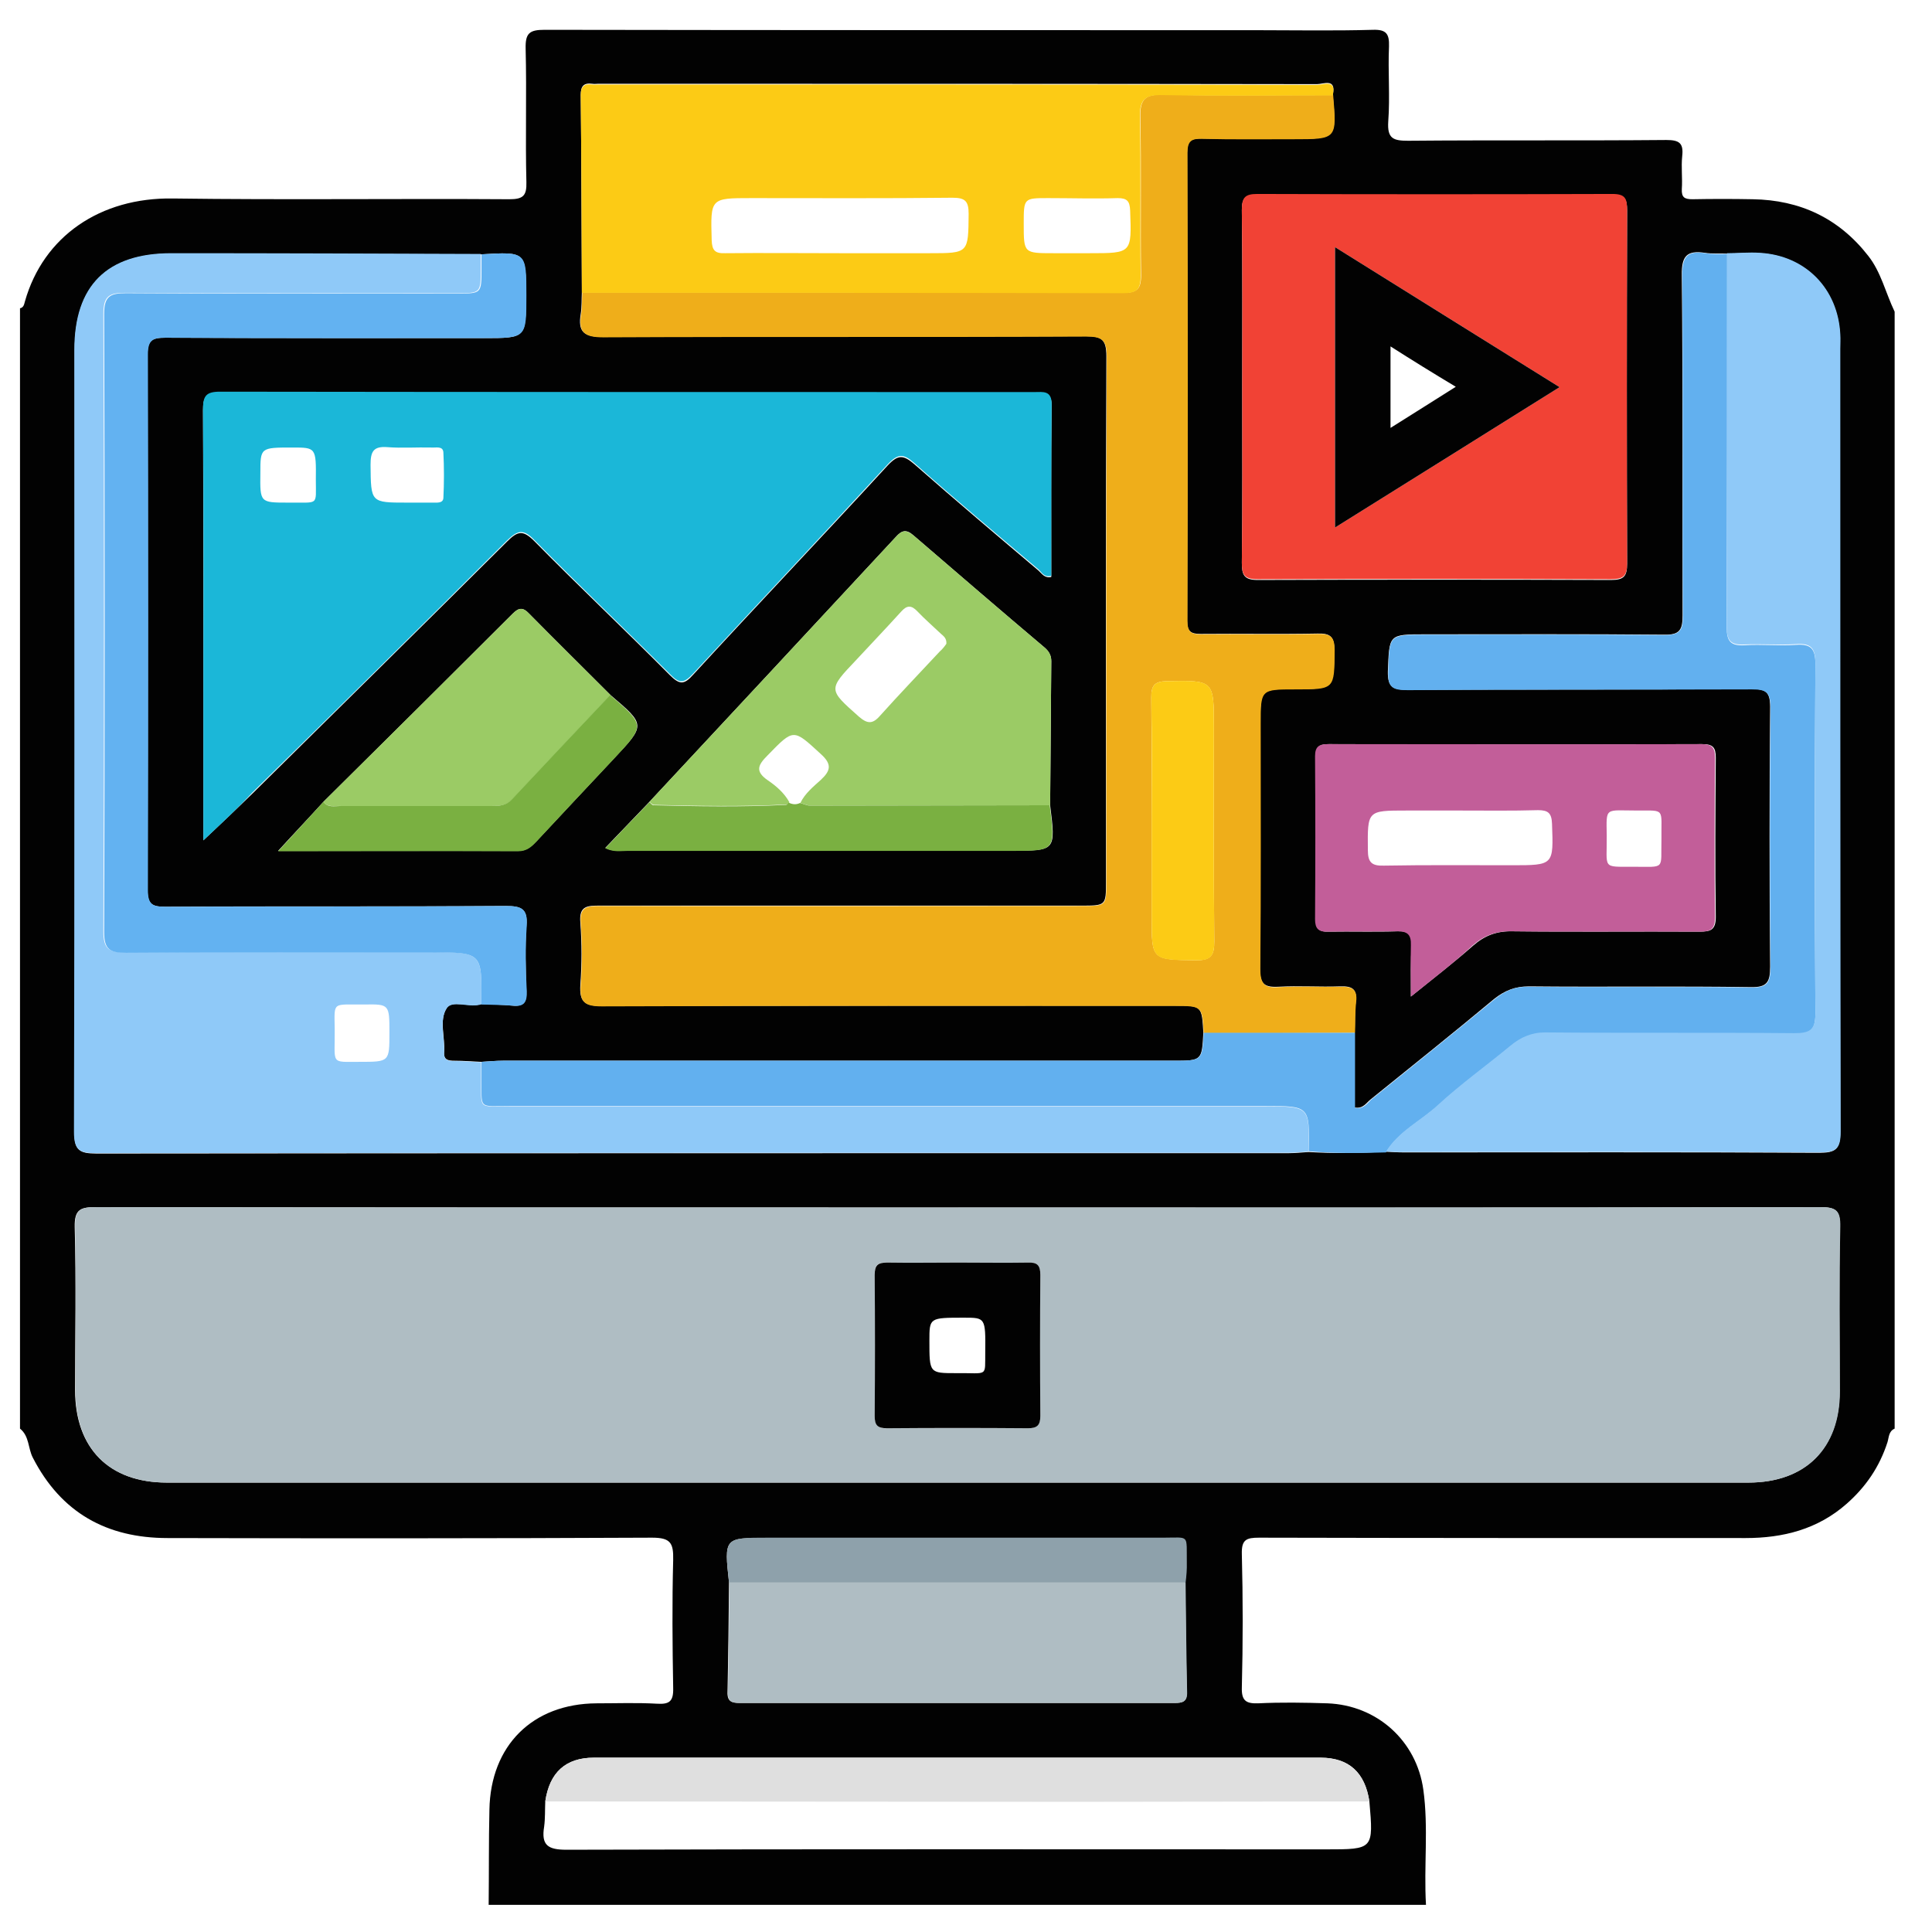 <?xml version="1.0" encoding="utf-8"?>
<!-- Generator: Adobe Illustrator 23.0.6, SVG Export Plug-In . SVG Version: 6.00 Build 0)  -->
<svg version="1.1" xmlns="http://www.w3.org/2000/svg" xmlns:xlink="http://www.w3.org/1999/xlink" x="0px" y="0px"
	 viewBox="0 0 512 512" style="enable-background:new 0 0 512 512;" xml:space="preserve">
<style type="text/css">
	.st0{display:none;}
	.st1{display:inline;}
	.st2{display:inline;fill:#65483D;}
	.st3{display:inline;fill:#175CA5;}
	.st4{display:inline;fill:#C48852;}
	.st5{display:inline;fill:#B47744;}
	.st6{display:inline;fill:#855F58;}
	.st7{display:inline;fill:#3F3A39;}
	.st8{display:inline;fill:#E0BD9A;}
	.st9{display:inline;fill:#479E4A;}
	.st10{display:inline;fill:#A88973;}
	.st11{display:inline;fill:#2970B1;}
	.st12{display:inline;fill:#668C51;}
	.st13{display:inline;fill:#EAF3EA;}
	.st14{display:inline;fill:#F0F8F1;}
	.st15{fill:#020202;}
	.st16{fill:#AFBDC3;}
	.st17{fill:#1BB7D8;}
	.st18{fill:#EFAE1A;}
	.st19{fill:#8FC9F8;}
	.st20{fill:#62B0EF;}
	.st21{fill:#F14235;}
	.st22{fill:#FCCB15;}
	.st23{fill:#63B2F1;}
	.st24{fill:#C25E99;}
	.st25{fill:#9BCB65;}
	.st26{fill:#DFDFDF;}
	.st27{fill:#8EA1AB;}
	.st28{fill:#7AB041;}
</style>
<g id="Layer_1" class="st0">
	<path class="st1" d="M50.3,505c-9.6-2.8-18.1-7.2-22.4-16.8c-2-4.5-3.6-9.5-3.6-14.4c-0.3-40.5-0.2-81.1-0.2-121.6
		c0-0.6,0.1-1.2,0.2-2.1c20.5,0,40.7,0,61.6,0c0,30.7,0,61.4,0,92.5c114,0,227.4,0,341.4,0c0-30.7,0-61.5,0-92.5
		c20.8,0,41.1,0,62.2,0c0,1.8,0,3.6,0,5.5c0,37.1,0,74.3,0,111.4c0,22.4-5.4,30.1-26.2,37.9C325.6,505,188,505,50.3,505z"/>
	<path class="st1" d="M303.3,163.7c0,2.7,0,4.6,0,6.6c0,63.8,0,127.6,0,191.4c0,13.6-5.6,19.2-19,19.2c-18.7,0-37.5,0-56.2,0
		c-11.9,0-17.8-6-17.9-17.9c0-64.3,0-128.6,0-192.8c0-1.9,0-3.8,0-6.4c-2,0-3.7,0-5.4,0c-18.6,0-37.1,0.1-55.7-0.1
		c-11.8-0.1-19.2-10.2-15.3-20.7c0.9-2.4,2.4-4.6,4.1-6.5c35.3-40.4,70.5-80.8,105.9-121.1c8.1-9.2,17.9-9.2,26.1,0.1
		c35.2,40.2,70.4,80.5,105.6,120.7c4.7,5.4,7,11.3,3.9,18.2c-3.2,7-9.2,9.4-16.6,9.3c-17.9-0.1-35.9,0-53.8,0
		C307.3,163.7,305.6,163.7,303.3,163.7z"/>
</g>
<g id="Layer_2" class="st0">
	<path class="st1" d="M15.7,507c-0.8-0.5-1.6-1-2.4-1.5c-6.3-3.4-9.6-9.9-8.1-16.3c1.6-6.8,7.2-11.4,14.5-11.6c1.4-0.1,2.9,0,4.8,0
		c0-67.8,0-135.1,0-202.7c153.8,0,307.1,0,460.8,0c0,67.6,0,135,0,202.7c1.8,0,3,0,4.3,0c7.7,0.2,13.3,4.6,15,11.7
		c1.5,6.5-1.9,13.1-8.5,16.5c-0.7,0.4-1.3,0.8-1.9,1.2C334.6,507,175.1,507,15.7,507z M426.5,383.9c0-21.2,0-42.5,0-63.7
		c0-10.2-6-16.1-16.2-16.1c-20.7,0-41.5,0-62.2,0c-10.4,0-16.4,5.9-16.4,16.5c-0.1,42-0.1,84,0,126c0,10.5,6,16.4,16.5,16.4
		c20.6,0,41.2,0,61.8,0c10.8,0,16.6-5.9,16.6-16.7C426.5,425.4,426.5,404.7,426.5,383.9z M83.3,383.5c0,21.1,0,42.1,0,63.2
		c0,10.1,6,16.1,16.2,16.1c20.7,0,41.5,0,62.2,0c10.4,0,16.4-6,16.4-16.5c0.1-42,0.1-84,0-126c0-10.5-6-16.4-16.5-16.4
		c-20.6,0-41.2,0-61.8,0c-10.8,0-16.6,5.9-16.6,16.7C83.3,341.7,83.3,362.6,83.3,383.5z M302.2,383.4c0-20.9,0-41.8,0-62.7
		c0-11-5.7-16.7-16.6-16.7c-20.4,0-40.8,0-61.3,0c-11.2,0-16.8,5.6-16.8,16.9c0,41.7,0,83.3,0,125c0,11.3,5.6,16.9,16.8,16.9
		c20.3,0,40.5,0,60.8,0c11.5,0,17-5.6,17-17.2C302.2,424.9,302.2,404.2,302.2,383.4z"/>
	<path class="st1" d="M4.9,201.3c166.9,0,333.2,0,499.8,0c0,10.7,0.5,21.3-0.2,31.8c-0.4,6.9-6.8,11.8-13.9,12.1
		c-1.5,0.1-2.9,0-4.4,0c-154.2,0-308.4,0-462.6,0c-13.5,0-18.7-5.1-18.7-18.6C4.9,218.3,4.9,210,4.9,201.3z"/>
	<path class="st1" d="M151.8,171.5c-49,0-97.6,0-146.5,0c-2.1-22.3,1.4-43.1,16.2-60.9c3.1-3.7,6.9-6.9,10.3-10.4
		c2.2-2.3,4-2.2,6.7-0.3c24.6,17.5,55.2,17.4,80-0.1c2.5-1.7,4-1.8,6.3,0.1c16.2,13.6,25.3,30.9,26.9,52
		C152.2,158.2,151.8,164.5,151.8,171.5z"/>
	<path class="st1" d="M328.4,171.5c-49.2,0-97.8,0-146.7,0c-2.7-28.5,4.4-53,27-71.9c2.2-1.8,3.7-1.6,5.9,0
		c25.3,17.7,55.1,17.7,80.4,0c2.6-1.8,4.1-1.5,6.3,0.4c17.2,14.7,26.4,33.3,27,55.9C328.5,160.9,328.4,166,328.4,171.5z"/>
	<path class="st1" d="M504.9,171.5c-49.3,0-97.9,0-146.6,0c-2.7-28.3,4.3-52.8,26.7-71.6c2.2-1.8,3.8-2.1,6.3-0.3
		c25,17.7,54.9,17.6,80.4-0.1c2.3-1.6,3.8-1.7,5.9,0.1c16.9,14.2,26.1,32.3,27.2,54.3C505.1,159.7,504.9,165.4,504.9,171.5z"/>
	<path class="st1" d="M117.6,44c0.1,21.7-17.4,39.4-39.1,39.5c-21.6,0.1-39.3-17.6-39.3-39.2C39.2,22.8,56.6,5.2,78,5
		C99.7,4.8,117.5,22.3,117.6,44z"/>
	<path class="st1" d="M254.9,5c21.7,0,39.2,17.7,39.2,39.4c-0.1,21.6-17.8,39.2-39.5,39c-21.4-0.1-38.9-17.7-38.9-39.1
		C215.7,22.6,233.3,5,254.9,5z"/>
	<path class="st1" d="M431.5,5c21.7,0,39.2,17.7,39.1,39.4c-0.1,21.6-17.9,39.1-39.5,39c-21.4-0.1-38.9-17.7-38.9-39.2
		C392.2,22.6,409.8,5,431.5,5z"/>
	<path class="st1" d="M361.3,433.1c0-33.2,0-66.1,0-99.3c11.8,0,23.5,0,35.5,0c0,33,0,66,0,99.3
		C385.1,433.1,373.5,433.1,361.3,433.1z"/>
	<path class="st1" d="M112.9,433.2c0-33.3,0-66.2,0-99.4c11.8,0,23.5,0,35.5,0c0,33.1,0,66.1,0,99.4
		C136.6,433.2,125,433.2,112.9,433.2z"/>
	<path class="st1" d="M272.6,333.7c0,33.2,0,66.1,0,99.4c-11.7,0-23.3,0-35.3,0c0-33.1,0-66.1,0-99.4
		C249,333.7,260.5,333.7,272.6,333.7z"/>
</g>
<g id="Layer_3" class="st0">
	<path class="st1" d="M510.6,289.9c-14.5,26.7-32.3,50.8-54.1,71.9c-38.7,37.6-84.3,62.6-136.7,75.3c-62.4,15.1-122.7,8-180.9-18.2
		c-52-23.4-93.3-59.4-124.7-107c-4.7-7.1-8.8-14.7-13.1-22.1c0-2.7,0-5.3,0-8c11.2-20.4,24.2-39.5,39.7-56.9
		c36.4-40.6,80.5-69,132.5-85.3c25.6-8,51.9-12.1,78.7-13c1.1,0,2.2,0,3.6,0c0,10.6,0,20.8,0,31.5c-44.6,1.6-80.5,20-105.7,57.1
		c-18,26.4-24.7,56-20.2,87.6c9.4,65.2,64.8,111.9,129.1,110.3c63.9-1.6,123.1-52.5,124.6-127c10.3,0,20.7,0,31.5,0
		c0.3,15.5-1.7,30.8-6.8,45.3c-5,14.3-11.6,28-17.4,41.5c2.9-2,6.9-4.5,10.6-7.2c28.9-20.9,53.2-46.4,72.5-76.4
		c1.7-2.6,1.9-4.5-0.1-7c-11.7-14.6-23.2-29.3-34.8-44c-1.3-1.7-2.9-3.1-4.2-4.6c7.6-7.4,14.9-14.6,22.6-22.1
		c20.7,20.5,38.4,44.1,53.1,70.2C510.6,284.6,510.6,287.2,510.6,289.9z M121.5,373.8c-33.6-59-33.6-117.1,1-175.8
		c-1.3,0.6-1.8,0.9-2.4,1.2c-33.7,22-61.2,50.1-82.9,83.8c-1.6,2.5-1,4,0.4,6.2c16.5,25.8,36.7,48.3,60.5,67.4
		C105.7,362.7,113.7,368.1,121.5,373.8z"/>
	<path class="st1" d="M334.4,285.8c0.1,43.9-35.7,79.7-79.6,79.8c-43.9,0-79.7-35.8-79.6-79.7c0.1-43.7,35.6-79.3,79.4-79.5
		C298.5,206.1,334.4,241.8,334.4,285.8z M299.2,270c-4.9-19.5-27.9-34.2-49.1-31.8c-24.1,2.7-42.2,22.4-43.1,45.7
		c-0.9,23.4,16.9,43.2,31.9,46c0-13.4,0-26.9,0-40.3c0-13.9,5.7-19.6,19.6-19.6C272,270,285.5,270,299.2,270z"/>
	<path class="st1" d="M382.2,79.1c0,15.8,0,31.3,0,47.4c16,0,31.7,0,47.6,0c0,10.8,0,21,0,31.8c-15.6,0-31.2,0-47.4,0
		c0,16.2,0,31.8,0,47.7c-10.8,0-21,0-31.7,0c0-15.6,0-31.2,0-47.4c-16.2,0-31.8,0-47.7,0c0-10.8,0-21,0-31.7c15.5,0,31.2,0,47.4,0
		c0-16.2,0-31.8,0-47.7C361,79.1,371.2,79.1,382.2,79.1z"/>
</g>
<g id="Layer_4" class="st0">
	<path class="st2" d="M355.2,12c4.6,7.7,0.7,16.3,2.5,24.3c0,4.1,0,8.2,0.1,12.3c0,5.4,0,10.9,0.1,16.3c0,1.4,0.1,2.8,0.1,4.2
		c0,17.2,0.1,34.5,0.1,51.7c0.1,4.6,0.2,9.2,0.3,13.8c-12.9,4.5-12.9,4.5-10.6,21.9c-2.7,15.1-6.2,30.3,9,41.5
		c0.3,0.2,0.1,1.3,0.1,1.9c-7.4,0.9-9.1,7.1-11.6,12.5c-1.3,0.3-2.6,0.7-3.9,1c-0.1-53.3-0.2-106.5-0.4-159.8c0-3.2,1.5-7.6-2.4-9.2
		c-3.1-1.3-5.5,2-7.9,3.7c-2.2,1.4-4.3,2.8-6.5,4.2c-1.3,0.3-2.8,0.3-3.9,1c-64.6,37.4-129.1,75-193.9,112.1
		c-7.9,4.5-10.9,9.7-10.8,18.6c0.4,48,0.3,96.1,0.3,144.1c0.1,28.7,0.2,57.4,0.3,86c-0.2,1.7-0.5,3.4-0.5,5.1
		c-0.3,10.2,0.4,10.6,9.2,6c0.9-0.5,1.8-1,2.7-1.5c68-39.2,136-78.5,203.9-117.7c3.5-2,7.4-3.7,8.8-8c0.2-5.3,0.4-10.6,0.6-16
		c1.5-0.6,2.9-1.1,4.4-1.7c0,12.1-0.1,24.3-0.1,36.4c-13.7,8.2-27.5,16.4-41.2,24.6c-16.9,8.6-33.2,18.4-49.3,28.5
		c-0.7,0.4-1.4,0.8-2.1,1.3c-40.3,23.1-80.5,46.1-120.8,69.2c-8,4.6-15.8,9.5-24,13.7c-3.2,1.7-6.4,5.7-10.9,2.5
		c6.2-8.4,2.7-17.7,2.6-26.7c-0.1-89.4-0.1-178.7-0.1-268.1c0.9-0.4,1.9-0.8,2.8-1.3c82.2-47.4,164.4-94.9,246.6-142.3
		C351.5,16.8,354.6,15.6,355.2,12z"/>
	<path class="st3" d="M345.3,317c0-12.1,0.1-24.3,0.1-36.4c9.4-5,11.5-13.9,12.8-23.3c2.6-8.8,5.5-17.5,5.2-26.8
		c-0.4-14.4-3.9-17.8-18.1-17.9c2.5-5.5,4.2-11.6,11.6-12.5c13.7,9.6,22.4,7,29.4-8.5c14,0.2,19.5,10.3,24.5,21
		c0.4,8.5,1.7,17,3.7,25.2c0.2,10,0.3,20.1,0.5,30.1c0,3.6,0,7.2,0.1,10.9c0,7.8,0.1,15.6,0.1,23.4c-0.1,7.2-0.2,14.5-0.3,21.7
		c-8.9,4-17.8,7.9-26.7,11.9c-15.7,1.7-28.7-5.6-41.5-13C346.9,320.6,346.9,318.6,345.3,317z"/>
	<path class="st4" d="M346.7,322.6c12.9,7.4,25.8,14.7,41.5,13c0.3,24.1-6.6,47.6-5.2,71.9c0.5,8.5,1.4,16.3,5.2,23.9
		c-2.3,8.1,1,16.2-0.2,24.4c-2.2,9.1-1.3,18.3-1.5,27.5c-0.9,3.3-1.7,6.7-2.6,10c-10.1,1-19.9,1.4-24.8-10.2
		c0.2-16.7-0.5-33.3-3.3-49.7c-0.2-1.2-0.3-2.4-0.5-3.6c0.2-3.1,0.4-6.1-1.7-8.7c0.2-4.1-0.4-8.1-2.4-11.7c-0.4-3-0.8-6-1.2-9
		C345.8,374.5,340.1,348.8,346.7,322.6z"/>
	<path class="st5" d="M388.1,431.4c-3.7-7.5-4.7-15.3-5.2-23.9c-1.4-24.3,5.5-47.8,5.2-71.9c8.9-4,17.8-7.9,26.7-11.9
		c1.3,3.6,2.5,7.2,3.8,10.8c-1.4,13.8-2.8,27.6-4.3,41.4c-2.2,20.9,5.9,40.8,5.6,61.6c-0.2,13.2,0.6,26.4,1,39.6
		c-9.5,0.6-18.8,0.9-22.7-10.6C394.1,455.1,393.4,442.6,388.1,431.4z"/>
	<path class="st6" d="M99.5,161.9c0,89.4,0,178.7,0.1,268.1c0,9,3.6,18.3-2.6,26.7c-11.6-3.2-7.6-13.2-9.2-20.8
		c-0.1-1.7-0.1-3.5-0.2-5.2c1.1-8.5,0.9-17,0.1-25.5c0-2,0-4,0-6c1-6.9,0.8-13.8-0.1-20.6c0-2,0-4,0-6c1-8.6,0.8-17.2-0.2-25.8
		c0-0.7,0-1.4,0-2.1c1-18,0.7-36.1-0.1-54.1c0-2,0-4.1,0-6.1c0-7.5,0-15-0.1-22.6c0-2,0-4.1,0-6.1c-0.1-27.3-0.1-54.6-0.2-82
		c0-1.4,0-2.7,0-4.1c1.4-4.7-1.3-10,2.1-14.4C92.5,157.4,96,159.6,99.5,161.9z"/>
	<path class="st7" d="M347.7,156.6c-2.3-17.5-2.3-17.5,10.6-21.9c7.2,2,14.4,3.9,21.6,5.9c5.3,2.4,8.6,6.9,11.7,11.6
		c0.8,12.6,0.4,24.9-5.9,36.3c-1.7,1.2-3.3,2.4-5,3.5c-3.6,2.2-7.7,3.6-11.4,0.9c-3.5-2.6-2.4-6.7-1.8-10.3c0.4-2.3,0.9-4.7,1.2-7
		c0.5-4,0.1-7.8-4.9-8.3c-4.1-0.4-5.8,2.5-6.5,6.3c-0.4,2.3,1.3,5.5-2.9,6.9c-2.1-3.1-0.7-6.7-1.7-9.7
		C351.3,165.9,354.1,159.5,347.7,156.6z"/>
	<path class="st8" d="M347.7,156.6c6.4,3,3.6,9.4,5.1,14.1c1,3-0.5,6.5,1.7,9.7c4.1-1.5,2.5-4.7,2.9-6.9c0.6-3.8,2.3-6.6,6.5-6.3
		c5,0.4,5.5,4.2,4.9,8.3c-0.3,2.3-0.8,4.7-1.2,7c-0.6,3.7-1.7,7.8,1.8,10.3c3.7,2.7,7.8,1.3,11.4-0.9c1.7-1,3.3-2.3,5-3.5
		c0.2,1,0.3,2.1,0.5,3.1c-7,15.6-15.8,18.1-29.4,8.5c0-0.7,0.2-1.7-0.1-1.9C341.5,186.9,345.1,171.6,347.7,156.6z"/>
	<path class="st7" d="M338.4,492.8c-1-3.2-2.1-6.4-3.1-9.6c7.9-5,15.8-0.9,23.7-0.1c4.9,11.6,14.7,11.3,24.8,10.2
		c1.8,4.5,4,9.3-1.3,12.6c-5,3.1-10.5,4-16.3,0.9C357.1,501.9,347.7,497.4,338.4,492.8z"/>
	<path class="st7" d="M398.2,466.6c3.9,11.4,13.2,11.2,22.7,10.6c1.8,4.6,3.4,9.5-1.6,12.9c-5.1,3.5-11,4.6-16.4,1.1
		c-5.2-3.4-10.7-5.9-16.5-7.9c0.2-9.2-0.7-18.4,1.5-27.5C388.1,462.5,389.3,468.2,398.2,466.6z"/>
	<path class="st9" d="M116.2,414.4c-0.1-28.7-0.3-57.4-0.3-86c-0.1-48,0.1-96.1-0.3-144.1c-0.1-9,2.9-14.1,10.8-18.6
		c64.8-37.1,129.3-74.7,193.9-112.1c1.1-0.7,2.6-0.7,3.9-1c5.9,3.1,4.5,8.7,4.5,13.6c0.1,61.4,0,122.8,0.3,184.1
		c0,8-1.2,14.6-8.2,19.1c-10.5,6.2-20.1,4.2-29.1-3.1c-0.1-16.3-0.3-32.7-0.2-49c0-6.4-0.3-10.4-8-5.3c-7.3,4.9-15.3,8.9-22.9,13.4
		c-2.8,1.7-6.5,3-5.3,7.6c0,5.5,0,10.9,0,16.4c0,4.8,0,9.6,0.1,14.4c0,6.1,0,12.3,0,18.4c-1.5,7.8,1,9,7.5,4.8
		c6.9-4.4,14.1-8.2,21.1-12.3c0.8,9,7.9,8,13.6,7.9c10.7-0.2,21.5-1,32.2,0c-0.1,3.9-0.2,7.7-0.2,11.6c-2,1.3-3.9,2.7-6,3.9
		c-56.4,32.7-112.6,65.6-169.3,97.7C142,402.8,131.4,413.4,116.2,414.4z M280.2,184.5c8-4.5,16-9.1,24-13.6
		c4.1-2.6,10.4-3.1,10.4-9.6c0.1-17.6,0-35.3-0.1-52.9c0-2.6-0.8-5.5-4-3.3c-10.5,7.1-23.5,10.3-32.1,20.4
		c-0.1,18.8-0.3,37.6-0.3,56.5C278,183.2,278.1,184.8,280.2,184.5z M213.9,161.2c-3.3,1-3.6,3.6-3.6,6.4c0.2,10.1,0.3,20.2,0.4,30.3
		c0,1.5,0,3,0,4.5c-0.1,6-0.3,11.9-0.3,17.9c0,1.8,0.1,4.4,3.3,2.4c10-4.3,18.8-10.6,28.2-15.9c4-2.2,5.1-4.6,5-8.7
		c-0.3-11.6-0.4-23.1-0.6-34.7c0.1-5.1,0.1-10.2,0.4-15.3c0.3-5.6-2.2-5.5-6-3.1C231.9,150.4,222.9,155.8,213.9,161.2z M177.4,243.9
		c4.6-19.4,1.3-39,1.6-58.6c0.1-5.2-3.9-2.3-5.8-1.2c-6.4,3.7-12.7,7.8-19,11.7c-3.9,1-7.3,2.9-10,6c-2.5,19.5-0.7,39-0.6,58.5
		c0,1.2,1,2.5,2.8,1.4C157.2,256.7,167.3,250.4,177.4,243.9z M187.2,330.4c12.2-7,22.2-12.7,32.2-18.5c2.5-1.4,4.3-3.1,4.2-6.4
		c-0.2-17.4-0.2-34.7-0.3-52.1c0-4.5-1.8-5.4-5.6-3.2c-8.8,5.1-17.6,10.2-26.5,15.2c-2.7,1.5-3.9,3.6-3.9,6.6
		C187.2,290.8,187.2,309.4,187.2,330.4z"/>
	<path class="st10" d="M116.2,414.4c15.2-0.9,25.8-11.6,38-18.5c56.7-32,112.9-65,169.3-97.7c2.1-1.2,4-2.6,6-3.9
		c3.6,1.3,7.2,2.6,10.9,3.9c-1.4,4.4-5.3,6-8.8,8.1c-68,39.3-136,78.5-203.9,117.7c-0.9,0.5-1.8,1-2.7,1.5c-8.8,4.6-9.5,4.2-9.2-6
		C115.7,417.7,116,416.1,116.2,414.4z"/>
	<path class="st6" d="M330.7,48.3c2.5-1.7,4.8-5,7.9-3.7c3.8,1.7,2.4,6,2.4,9.2c0.2,53.3,0.3,106.5,0.4,159.8
		c-2.1,13.2-7.3,26.2-3.1,39.9c-1.3,3.6-2.4,7.3-5.2,10.1c-0.1-66.4-0.2-132.9-0.4-199.3C332.8,58.9,333.7,53.3,330.7,48.3z"/>
	<path class="st8" d="M333.2,263.6c2.8-2.8,3.9-6.5,5.2-10.1c6.6,1.3,13.2,2.5,19.9,3.8c-1.3,9.4-3.4,18.4-12.8,23.3
		c-1.5,0.6-2.9,1.1-4.4,1.7c-3.8,0.1-7.5,0.3-11.3,0.4c-10.7-1-21.5-0.3-32.2,0c-5.7,0.1-12.8,1.2-13.6-7.9c3.5-2,7.9-3.1,7.7-8.4
		c9,7.3,18.6,9.3,29.1,3.1C326.8,271.6,330.2,268.2,333.2,263.6z"/>
	<path class="st11" d="M358.2,257.3c-6.6-1.3-13.3-2.5-19.9-3.8c-4.2-13.7,0.9-26.7,3.1-39.9c1.3-0.3,2.6-0.7,3.9-1
		c14.2,0.1,17.7,3.5,18.1,17.9C363.7,239.8,360.8,248.5,358.2,257.3z"/>
	<path class="st12" d="M333.2,263.6c-3,4.5-6.4,8-12.5,5.8c7-4.6,8.3-11.1,8.2-19.1c-0.3-61.4-0.2-122.8-0.3-184.1
		c0-4.9,1.4-10.5-4.5-13.6c2.2-1.4,4.3-2.8,6.5-4.2c3,5,2.1,10.6,2.1,16C333,130.7,333.1,197.2,333.2,263.6z"/>
	<path class="st6" d="M329.7,282.7c3.8-0.1,7.5-0.3,11.3-0.4c-0.2,5.3-0.4,10.6-0.6,16c-3.6-1.3-7.2-2.6-10.9-3.9
		C329.6,290.4,329.7,286.6,329.7,282.7z"/>
	<path class="st13" d="M187.2,330.4c0-21,0-39.6,0-58.3c0-3,1.3-5.1,3.9-6.6c8.9-5,17.7-10.1,26.5-15.2c3.8-2.2,5.6-1.3,5.6,3.2
		c0.1,17.4,0.1,34.7,0.3,52.1c0,3.2-1.8,4.9-4.2,6.4C209.4,317.7,199.4,323.4,187.2,330.4z M199.6,294.4c-2.6,4.6-9.9,1.3-9.7,8.1
		c0.1,4.4,2.7,8.3,7,8.8c5.3,0.6,9-3.9,9.7-8.4C206.8,300.7,202.5,297.8,199.6,294.4z M214.7,259c-7.5,1.8-14.3,4.6-18.6,11.3
		C203.6,268.6,210.1,265.3,214.7,259z"/>
	<path class="st13" d="M291.6,266.3c0.1,5.3-4.2,6.5-7.7,8.4c-7.1,4.1-14.3,7.9-21.1,12.3c-6.6,4.2-9,3-7.5-4.8
		c9.9-5.6,16.3-14.7,25.7-23.3c-10.5,0.1-18.5,0.6-25.7,4.9c0-4.8,0-9.6-0.1-14.4c2.6,0.3,5.3,0.6,7.8,1.1c1.2,0.3,2.7,1.6,3.3,0
		c0.5-1.3,0.2-4.4-0.2-4.5c-7-1.6-6.2-9.6-10.9-12.9c-1.2-4.6,2.5-5.9,5.3-7.6c7.6-4.5,15.5-8.5,22.9-13.4c7.7-5.1,8.1-1.1,8,5.3
		C291.3,233.6,291.5,250,291.6,266.3z M273.5,253.6c0.4-0.2,0.8-0.5,1.1-0.7c-0.4,0.2-0.9,0.4-1.3,0.6L273.5,253.6z M263.9,231.7
		c6.7-3.2,14.6-4.4,18.3-12.2C275.1,222.2,267.8,224.4,263.9,231.7z"/>
	<path class="st13" d="M278.3,125.5c8.6-10.1,21.6-13.4,32.1-20.4c3.2-2.2,4,0.7,4,3.3c0.1,17.6,0.2,35.3,0.1,52.9
		c0,6.5-6.4,7-10.4,9.6c0.2-3.7-0.4-7.5,4.7-8.9c4.4-1.2,3.4-5.3,3.4-8.6c0-1.6-0.3-3.9-2.5-3.6c-3,0.4-3.6,4-5.6,5.5
		c-8.5,6.3-13.8,16.6-24.4,20.4C277.9,159.1,280.8,142.2,278.3,125.5z M284.8,127.2c9.7-2.7,16.3-5.9,20.6-12.8
		C298.3,116.8,291.2,119.2,284.8,127.2z M311.9,121.3c-3.1,2.6-5.5,4.6-8,6.8c2.9,1.6,5.4,3,8,4.5
		C311.9,128.8,311.9,125.5,311.9,121.3z"/>
	<path class="st14" d="M144.1,201.9c2.7-3,6.1-5,10-6c0.8,0.7,1.7,1.4,2.5,2c-1.7,2.3-6.2,2.9-4.8,8c4.7-2.3,8.9-4.3,13-6.3
		c0.5,1.6,0.6,4.2,1.6,4.6c10.9,4.1,11,13.1,10.8,22.4c-0.1,5.7,0.1,11.5,0.2,17.2c-10,6.5-20.2,12.8-31.1,17.7
		c-3.7-11-1.2-22.4-1.7-33.5C144.2,219.4,147.9,210.6,144.1,201.9z M172.9,224.6c-2.5,0.7-6.1,0.1-6.1,4.9c3.9,0.7,4.9-2.4,6.4-4.6
		l0.1-0.5L172.9,224.6z M159.1,217.9c1.4,0.5,2.3,1.1,3,0.9c0.6-0.1,1-1.2,1.4-1.8c-0.8-0.4-1.6-1-2.4-1
		C160.6,216.1,160,217,159.1,217.9z"/>
	<path class="st14" d="M246.5,163.4c0.2,11.6,0.3,23.1,0.6,34.7c0.1,4.1-1.1,6.5-5,8.7c-9.4,5.3-18.2,11.6-28.2,15.9
		c-3.3-6.4-0.3-13.7-3-20.2c0-1.5,0-3,0-4.5c0.6-3.9,1.3-7.8,2-12.6c4.6,10.5,9,5,13.4,0.6l0-0.1c2.8-0.2,5-1.2,6.1-4.1l0,0
		c4.4-1.8,2.4-5.2,2.1-8.1c0,0-0.1-0.1-0.1-0.1c-4.2,0-4.7-2.5-3.9-5.9c2.7-0.1,5.3-0.1,8-0.2c0.7,0.6,0.2,2.7,2.1,1.5
		c-0.7-0.5-1.4-1.1-2.1-1.6C240.5,164.6,243.2,163.5,246.5,163.4z"/>
	<path class="st13" d="M177.4,243.9c-0.1-5.7-0.4-11.5-0.2-17.2c0.2-9.4,0.2-18.4-10.8-22.4c-1-0.4-1.1-3-1.6-4.6
		c1.5-2.6,6.6-2.5,5.2-8.2c-4.7,2.2-9,4.3-13.4,6.4c-0.8-0.7-1.7-1.4-2.5-2c6.3-3.9,12.6-8,19-11.7c1.9-1.1,5.9-4,5.8,1.2
		C178.7,204.9,181.9,224.5,177.4,243.9z"/>
	<path class="st13" d="M230.6,167.7c-0.8,3.3-0.3,5.8,3.9,5.9l0.1,0.1c0.3,3,2.3,6.4-2.1,8.1c-0.6-0.6-0.2-2.7-2.1-1.5
		c0.7,0.5,1.4,1.1,2.1,1.6c-1.1,2.8-3.3,3.9-6.1,4.1c-2.6-4.7-5-2.7-8-0.1c3,2.7,5.5,0,7.9,0.2c-4.4,4.5-8.8,9.9-13.4-0.6
		c-0.8,4.8-1.4,8.7-2,12.6c-0.1-10.1-0.3-20.2-0.4-30.3c0-2.8,0.2-5.5,3.6-6.4c0,0,0.6,0.8,0.6,0.8c-0.2,3.8-0.4,7.7-0.6,11.6
		c0,0,0.1,0.1,0.1,0.1c6.6,0.9,10.7-4.6,16.2-6.4L230.6,167.7z"/>
	<path class="st14" d="M279.8,175.7c10.6-3.8,15.8-14,24.4-20.4c2-1.5,2.6-5.1,5.6-5.5c2.2-0.3,2.5,1.9,2.5,3.6
		c-0.1,3.3,1,7.4-3.4,8.6c-5.1,1.4-4.5,5.2-4.7,8.9c-8,4.5-16,9.1-23.9,13.6C280.1,181.6,279.9,178.7,279.8,175.7z"/>
	<path class="st13" d="M238.6,167.5c-2.7,0.1-5.3,0.1-8,0.2c0,0-0.4-0.4-0.4-0.4c-0.1-1.8-0.2-3.7-0.3-5.5c2.2-3.3,9.3-2.7,8-10.3
		c-7.2,4.3-13.5,8.1-19.8,11.9c-1.2-0.5-2.4-0.9-3.6-1.4c0,0-0.6-0.8-0.6-0.8c9-5.4,18-10.8,26.9-16.3c3.8-2.3,6.3-2.5,6,3.1
		c-0.3,5.1-0.3,10.2-0.4,15.3C243.2,163.5,240.5,164.6,238.6,167.5L238.6,167.5z"/>
	<path class="st14" d="M255.3,263.8c7.2-4.3,15.2-4.8,25.7-4.9c-9.3,8.6-15.8,17.7-25.7,23.3C255.3,276,255.3,269.9,255.3,263.8z"/>
	<path class="st13" d="M144.1,201.9c3.8,8.7,0.1,17.5,0.4,26.3c0.5,11.2-1.9,22.5,1.7,33.5c-1.7,1.2-2.8-0.1-2.8-1.4
		C143.5,240.8,141.6,221.3,144.1,201.9z"/>
	<path class="st8" d="M279.8,175.7c0.1,2.9,0.3,5.9,0.4,8.8c-2.1,0.3-2.2-1.3-2.2-2.6c0.1-18.8,0.2-37.6,0.3-56.4
		C280.8,142.2,277.9,159.1,279.8,175.7z"/>
	<path class="st14" d="M255.2,233c4.7,3.3,3.9,11.3,10.9,12.9c0.4,0.1,0.8,3.2,0.2,4.5c-0.7,1.6-2.1,0.3-3.3,0
		c-2.6-0.5-5.2-0.8-7.8-1.1C255.2,243.9,255.2,238.5,255.2,233z"/>
	<path class="st13" d="M210.8,202.5c2.6,6.5-0.3,13.8,3,20.2c-3.1,2.1-3.2-0.6-3.3-2.4C210.5,214.4,210.7,208.4,210.8,202.5z"/>
	<path class="st14" d="M199.6,294.4c2.9,3.4,7.3,6.3,6.9,8.5c-0.7,4.5-4.3,8.9-9.7,8.4c-4.3-0.4-6.9-4.4-7-8.8
		C189.7,295.7,196.9,299,199.6,294.4z"/>
	<path class="st10" d="M214.7,259c-4.6,6.3-11.1,9.6-18.6,11.3C200.4,263.6,207.2,260.8,214.7,259z"/>
	<path class="st10" d="M263.9,231.7c4-7.3,11.3-9.5,18.3-12.2C278.4,227.3,270.5,228.5,263.9,231.7z"/>
	<path class="st14" d="M273.3,253.5c0.4-0.2,0.9-0.4,1.3-0.6c-0.4,0.2-0.8,0.5-1.1,0.7L273.3,253.5z"/>
	<path class="st14" d="M273.5,253.6c0,0-0.2-0.2-0.2-0.2C273.3,253.5,273.5,253.6,273.5,253.6z"/>
	<path class="st10" d="M284.8,127.2c6.4-8,13.5-10.4,20.6-12.8C301.1,121.3,294.5,124.5,284.8,127.2z"/>
	<path class="st14" d="M311.9,121.3c0,4.2,0,7.4,0,11.3c-2.6-1.5-5.1-2.9-8-4.5C306.5,126,308.8,124,311.9,121.3z"/>
	<path class="st10" d="M156.6,197.9c4.4-2.1,8.7-4.2,13.4-6.4c1.4,5.7-3.7,5.6-5.2,8.2c-4.1,2-8.3,4-13,6.3
		C150.4,200.8,154.9,200.2,156.6,197.9z"/>
	<path class="st13" d="M173.2,224.9c-1.5,2.2-2.5,5.3-6.4,4.6c0-4.8,3.5-4.2,6.1-4.9L173.2,224.9z"/>
	<path class="st13" d="M159.1,217.9c0.9-0.9,1.5-1.8,2.1-1.9c0.7-0.1,1.6,0.6,2.4,1c-0.5,0.6-0.9,1.7-1.4,1.8
		C161.3,218.9,160.4,218.3,159.1,217.9z"/>
	<polygon class="st13" points="172.9,224.6 173.3,224.5 173.2,224.9 	"/>
	<path class="st13" d="M238.6,167.4c0.7,0.5,1.4,1.1,2.1,1.6C238.7,170.2,239.2,168,238.6,167.4
		C238.6,167.5,238.6,167.4,238.6,167.4z"/>
	<path class="st13" d="M234.4,173.6C234.4,173.6,234.5,173.6,234.4,173.6C234.5,173.6,234.4,173.6,234.4,173.6z"/>
	<path class="st14" d="M229.9,161.8c0.1,1.8,0.2,3.7,0.3,5.5c-5.5,1.8-9.6,7.2-16.2,6.4l-0.1-0.1c0.2-3.9,0.4-7.7,0.6-11.6
		c1.2,0.5,2.4,0.9,3.6,1.4C223.1,171,225.8,161,229.9,161.8z"/>
	<path class="st14" d="M226.3,185.9c-2.5-0.1-4.9,2.5-7.9-0.2C221.3,183.2,223.7,181.2,226.3,185.9
		C226.3,185.9,226.3,185.9,226.3,185.9z"/>
	<path class="st14" d="M232.4,181.8c-0.7-0.5-1.4-1.1-2.1-1.6C232.3,179,231.8,181.2,232.4,181.8
		C232.4,181.8,232.4,181.8,232.4,181.8z"/>
	<path class="st14" d="M214,173.7c0,0-0.1-0.1-0.1-0.1C213.9,173.6,214,173.7,214,173.7z"/>
	<path class="st10" d="M229.9,161.8c-4.1-0.8-6.8,9.2-11.9,1.6c6.3-3.8,12.6-7.6,19.8-11.9C239.2,159.1,232.1,158.5,229.9,161.8z"/>
</g>
<g id="Layer_5">
	<path class="st15" d="M502.1,82.6c0,98.7,0,197.3,0,296c-1.6,0.7-1.5,2.3-1.9,3.6c-2.1,6.5-5.7,11.8-10.8,16.3
		c-7.7,6.8-16.9,9.1-26.8,9.1c-43,0-85.9,0-128.9-0.1c-3.4,0-4.7,0.5-4.6,4.3c0.3,11.8,0.3,23.6,0,35.4c-0.1,3.5,1.1,4.3,4.3,4.2
		c6.1-0.3,12.3-0.2,18.4,0c13.1,0.5,23.6,9.9,25.4,22.9c1.4,10.1,0.1,20.3,0.7,30.5c-82.8,0-165.6,0-248.4,0
		c0.1-8.4,0-16.8,0.2-25.2c0.3-17,11.4-28.1,28.4-28.2c5.3,0,10.7-0.2,16,0.1c3.3,0.2,4.4-0.6,4.3-4.2c-0.2-11.3-0.3-22.6,0-33.9
		c0.1-4.5-0.7-5.9-5.6-5.9c-42.8,0.2-85.6,0.2-128.4,0.1c-16.1,0-28.2-6.7-35.7-21.3c-1.3-2.5-0.9-5.7-3.4-7.7c0-99,0-198,0-296.9
		c1-0.2,1.1-1.1,1.3-1.8c4.9-17.3,20-27.6,39.2-27.3c29.7,0.4,59.5,0,89.2,0.2c3.6,0,4.6-0.9,4.5-4.5c-0.3-11.8,0.1-23.6-0.2-35.4
		c-0.1-4.1,1-5,5-5c62.9,0.1,125.7,0.1,188.6,0.1c10.3,0,20.7,0.2,31-0.1c3.5-0.1,4.3,1.1,4.2,4.4c-0.3,6.6,0.3,13.3-0.2,19.9
		c-0.3,4.6,1.4,5.1,5.3,5.1c22.8-0.2,45.6,0,68.4-0.2c3.4,0,4.6,0.8,4.2,4.3c-0.3,2.9,0.1,5.8-0.1,8.7c-0.1,2.2,0.7,2.7,2.8,2.7
		c5.3-0.1,10.7-0.1,16,0c12.5,0.2,22.8,5,30.6,15C498.5,72.1,499.7,77.6,502.1,82.6z M161.8,184.2c-7.2-7.2-14.4-14.3-21.6-21.6
		c-1.6-1.7-2.7-1.6-4.3,0c-16.7,16.7-33.4,33.3-50.2,49.9c-3.9,4.3-7.9,8.5-12,13c21.3,0,42.5,0,63.6,0c2.3,0,3.5-1.2,4.9-2.6
		c6.8-7.3,13.7-14.6,20.5-21.9C171.1,192.1,171.1,192.1,161.8,184.2z M362.9,477.4c-1.2-7.7-5.4-11.6-12.9-11.6
		c-64.2,0-128.4,0-192.6,0c-7.5,0-11.8,3.9-12.9,11.6c-0.1,2.3,0,4.5-0.3,6.7c-0.8,4.9,1,6.1,5.9,6.1c67.1-0.2,134.2-0.1,201.3-0.1
		C364,490.1,364,490.1,362.9,477.4z M193.2,419.4c-0.1,9.7-0.2,19.4-0.4,29c-0.1,2.5,1.1,2.9,3.2,2.9c38.4,0,76.9,0,115.3,0
		c2.1,0,3.3-0.3,3.2-2.9c-0.2-9.7-0.3-19.3-0.4-29c0.1-1.8,0.3-3.5,0.3-5.3c-0.1-7.5,0.9-6.5-6.3-6.5c-34.9,0-69.8,0-104.7,0
		C191.9,407.5,191.9,407.5,193.2,419.4z M278.3,213.4c0.1-12.7,0.2-25.5,0.3-38.2c0-1.6-0.7-2.7-1.9-3.7
		c-11.6-9.8-23.1-19.7-34.6-29.6c-1.9-1.7-3.1-1.4-4.7,0.4c-21.7,23.4-43.5,46.8-65.3,70.2c-3.8,4-7.7,8-11.7,12.2
		c2.3,1.1,4.1,0.7,5.8,0.7c33.9,0,67.9,0,101.8,0C279.8,225.5,279.8,225.5,278.3,213.4z M367.3,305.2c1.6,0.1,3.2,0.2,4.8,0.2
		c36.7,0,73.3-0.1,110,0.1c4.3,0,5.6-0.9,5.6-5.5c-0.2-69.1-0.1-138.3-0.1-207.4c0-1.3,0-2.6,0-3.9c-0.6-12.1-9.2-20.9-21.3-21.6
		c-2.9-0.2-5.8,0.1-8.7,0.1c-1.9-0.1-3.9,0.1-5.8-0.2c-4.7-0.7-6.2,0.8-6.1,5.9c0.3,30.1,0.1,60.1,0.2,90.2c0,3.9-0.8,5.2-5,5.1
		c-21-0.2-42-0.1-63.1-0.1c-9.9,0-9.6,0-10,9.8c-0.1,4.3,1.4,4.9,5.2,4.9c30.4-0.1,60.8,0,91.2-0.2c3.7,0,4.9,0.7,4.9,4.7
		c-0.2,23-0.2,45.9,0,68.9c0,4.1-0.8,5.5-5.2,5.4c-19.6-0.3-39.1,0-58.7-0.2c-3.7,0-6.4,1.1-9.2,3.3c-10.8,9-21.8,17.8-32.7,26.6
		c-1.2,0.9-2,2.6-4.3,2.2c0-6.6,0-13.3,0-19.9c0.1-2.7,0-5.5,0.3-8.2c0.4-3.4-1.1-4.1-4.1-4c-5.5,0.2-11-0.2-16.5,0.1
		c-3.9,0.2-4.8-1-4.8-4.8c0.2-21.7,0.1-43.3,0.1-65c0-9.1,0-9.1,9.2-9.1c10.4,0,10.3,0,10.4-10.4c0-3.4-1-4.4-4.4-4.3
		c-10.3,0.2-20.7,0-31,0.1c-2.7,0-3.6-0.7-3.6-3.5c0.1-41.4,0.1-82.7,0-124.1c0-3.2,1.1-3.7,3.9-3.7c8.1,0.2,16.2,0.1,24.2,0.1
		c11.5,0,11.5,0,10.5-11.7c1-4.5-2.5-2.8-4.2-2.8c-63.5-0.1-127-0.1-190.5-0.1c-0.5,0-1,0.1-1.5,0c-2.3-0.3-3.1,0.6-3.1,2.9
		c0.2,17.4,0.2,34.9,0.3,52.3c-0.1,1.9,0,3.9-0.3,5.8c-0.8,4.8,0.9,6.1,5.9,6.1c42.7-0.2,85.3-0.1,128-0.2c4.2,0,5.4,0.9,5.4,5.3
		c-0.2,46.4-0.1,92.8-0.1,139.2c0,6.4,0,6.4-6.6,6.4c-42.5,0-85,0-127.5,0c-3.3,0-5.6,0-5.2,4.5c0.4,5.5,0.4,11,0,16.5
		c-0.3,4.6,1.3,5.6,5.6,5.6c50.6-0.1,101.2-0.1,151.8-0.1c7.3,0,7.3,0,7.7,7.2c-0.4,7.4-0.4,7.4-8,7.4c-59.2,0-118.4,0-177.6,0
		c-1.9,0-3.9,0.2-5.8,0.3c-2.4-0.1-4.8-0.3-7.1-0.3c-1.6,0-2.9-0.2-2.7-2.3c0.3-3.9-1.4-8.5,0.7-11.7c1.4-2.1,5.7-0.2,8.6-0.9
		c0.2,0,0.3-0.1,0.5-0.1c2.7,0.1,5.5,0.1,8.2,0.4c3.1,0.3,3.9-0.9,3.8-3.8c-0.2-5.8-0.4-11.7,0-17.4c0.4-4.5-1.4-5.2-5.5-5.2
		c-30.1,0.2-60.1,0-90.2,0.2c-3.4,0-4.7-0.6-4.7-4.4c0.1-47.3,0.1-94.7,0-142c0-3.8,1.2-4.4,4.7-4.4c28.1,0.1,56.2,0.1,84.4,0.1
		c11.2,0,11.2,0,11.2-11.3c0-11.6,0-11.6-11.9-10.9c-27.3-0.1-54.7-0.1-82-0.2c-17.1,0-25.7,8.5-25.7,25.6
		c0,69.1,0.1,138.1-0.1,207.2c0,4.9,1.4,5.7,5.9,5.7c105.3-0.1,210.6-0.1,315.9-0.1c1.8,0,3.5-0.2,5.3-0.3
		C353.6,305.7,360.4,305.6,367.3,305.2z M253.9,320c-11.5,0-23,0-34.4,0c-64.7,0-129.3,0-194-0.1c-4.1,0-5.8,0.5-5.7,5.3
		c0.4,14.4,0.1,28.8,0.1,43.2c0,15.4,9,24.5,24.3,24.5c139.7,0,279.4,0,419.1,0c15.2,0,24.2-9.1,24.2-24.1c0-14.6-0.2-29.1,0.1-43.7
		c0.1-4.4-1.1-5.2-5.3-5.2C406.2,320.1,330.1,320,253.9,320z M53.9,222.7c5-4.7,9-8.5,12.9-12.3c22.6-22.3,45.1-44.5,67.6-66.9
		c2.8-2.8,4.2-3.1,7.2-0.1c11.8,12,24,23.5,35.9,35.5c2.6,2.6,3.8,2.6,6.2-0.1c17.1-18.6,34.5-36.9,51.5-55.4c2.8-3,4.2-2.9,7.2-0.3
		c10.8,9.5,21.8,18.8,32.8,28.1c0.9,0.8,1.6,2.1,3.4,1.7c0-15.2-0.1-30.3,0.1-45.5c0-3.7-2.3-3.2-4.5-3.2c-72,0-143.9,0-215.9-0.1
		c-3.8,0-4.5,1.2-4.5,4.7c0.1,25.2,0.1,50.5,0.1,75.7C53.9,196.7,53.9,209.1,53.9,222.7z M329.2,102.6c0,15.5,0.1,31.1-0.1,46.6
		c0,3.2,0.6,4.5,4.2,4.5c31.2-0.1,62.4-0.1,93.6,0c3.4,0,4.3-0.9,4.3-4.3c-0.1-31.2-0.1-62.4,0-93.6c0-3-0.6-4.2-3.9-4.2
		c-31.4,0.1-62.7,0.1-94.1,0c-3.1,0-4.1,0.8-4.1,4.1C329.3,71.2,329.2,86.9,329.2,102.6z M373.9,264.1c6.2-5,11.5-9.1,16.5-13.5
		c3.1-2.7,6.3-3.9,10.5-3.8c16.5,0.2,33,0,49.5,0.1c2.9,0,4.3-0.4,4.3-3.9c-0.2-14.1-0.1-28.1,0-42.2c0-2.8-0.8-3.6-3.6-3.6
		c-33,0.1-65.9,0.1-98.9,0c-2.3,0-3.5,0.5-3.5,3.2c0.1,14.4,0.1,28.8,0,43.2c0,2.5,0.9,3.4,3.4,3.3c6.1-0.1,12.3,0.1,18.4-0.1
		c2.7-0.1,3.7,0.9,3.6,3.7C373.8,254.6,373.9,258.8,373.9,264.1z"/>
	<path class="st16" d="M253.9,320c76.2,0,152.3,0,228.5-0.1c4.2,0,5.4,0.9,5.3,5.2c-0.3,14.5-0.1,29.1-0.1,43.7
		c0,15-9.1,24.1-24.2,24.1c-139.7,0-279.4,0-419.1,0c-15.4,0-24.3-9-24.3-24.5c0-14.4,0.2-28.8-0.1-43.2c-0.1-4.8,1.6-5.3,5.7-5.3
		c64.7,0.1,129.3,0.1,194,0.1C231,320,242.4,320,253.9,320z M254,334.6c-6.3,0-12.6,0.1-18.9,0c-2.5-0.1-3.4,0.7-3.3,3.3
		c0.1,12.4,0.1,24.9,0,37.3c0,2.5,0.8,3.4,3.3,3.3c12.4-0.1,24.9-0.1,37.3,0c2.5,0,3.3-0.8,3.3-3.3c-0.1-12.4-0.1-24.9,0-37.3
		c0-2.6-0.8-3.4-3.3-3.3C266.2,334.7,260.1,334.6,254,334.6z"/>
	<path class="st17" d="M53.9,222.7c0-13.6,0-26,0-38.5c0-25.2,0.1-50.5-0.1-75.7c0-3.5,0.7-4.7,4.5-4.7c72,0.1,143.9,0.1,215.9,0.1
		c2.2,0,4.5-0.5,4.5,3.2c-0.1,15.2-0.1,30.3-0.1,45.5c-1.9,0.5-2.5-0.9-3.4-1.7c-11-9.3-22-18.5-32.8-28.1c-2.9-2.6-4.4-2.7-7.2,0.3
		c-17.1,18.6-34.4,36.9-51.5,55.4c-2.5,2.7-3.7,2.7-6.2,0.1c-11.9-11.9-24.1-23.5-35.9-35.5c-2.9-3-4.4-2.6-7.2,0.1
		c-22.4,22.4-45,44.7-67.6,66.9C62.9,214.3,58.9,218,53.9,222.7z M107.9,133.2c2.3,0,4.5,0,6.8,0c1.1,0,2.7,0.2,2.8-1.2
		c0.2-4,0.2-8.1,0-12.1c-0.1-1.8-2-1.2-3.2-1.3c-3.9-0.1-7.8,0.2-11.6-0.1c-3.8-0.3-4.5,1.2-4.5,4.7
		C98.3,133.2,98.2,133.2,107.9,133.2z M76.4,133.2c8.2-0.1,7.3,1,7.3-6c0.1-8.6,0-8.6-6.2-8.6c-8.5,0-8.5,0-8.5,6.8
		C68.9,133.2,68.9,133.2,76.4,133.2z"/>
	<path class="st18" d="M319,273.8c-0.4-7.2-0.4-7.2-7.7-7.2c-50.6,0-101.2-0.1-151.8,0.1c-4.4,0-6-1-5.6-5.6c0.4-5.5,0.4-11,0-16.5
		c-0.4-4.5,2-4.5,5.2-4.5c42.5,0.1,85,0,127.5,0c6.6,0,6.6,0,6.6-6.4c0-46.4-0.1-92.8,0.1-139.2c0-4.4-1.2-5.3-5.4-5.3
		c-42.7,0.2-85.3,0-128,0.2c-5,0-6.7-1.3-5.9-6.1c0.3-1.9,0.2-3.9,0.3-5.8c47.8,0,95.6,0,143.4,0.1c3.6,0,4.7-1,4.7-4.6
		c-0.2-14,0.1-28.1-0.2-42.1c-0.1-4.8,1.5-5.9,6-5.8c15,0.3,30,0.1,45.1,0.1c1,11.7,1,11.7-10.5,11.7c-8.1,0-16.2,0.1-24.2-0.1
		c-2.8-0.1-3.9,0.5-3.9,3.7c0.1,41.4,0.1,82.7,0,124.1c0,2.8,0.9,3.5,3.6,3.5c10.3-0.1,20.7,0.1,31-0.1c3.4-0.1,4.4,0.9,4.4,4.3
		c-0.1,10.4,0.1,10.4-10.4,10.4c-9.2,0-9.2,0-9.2,9.1c0,21.7,0.1,43.3-0.1,65c0,3.8,1,5.1,4.8,4.8c5.5-0.3,11,0,16.5-0.1
		c3-0.1,4.5,0.7,4.1,4c-0.3,2.7-0.2,5.5-0.3,8.2C345.7,273.8,332.4,273.8,319,273.8z M305.2,217.2c0,8.6,0,17.1,0,25.7
		c0,11.6,0,11.4,11.8,11.6c4,0,4.8-1.4,4.8-5c-0.2-18.9-0.1-37.8-0.1-56.7c0-12.6,0-12.5-12.5-12.3c-3.3,0.1-4.1,1.2-4.1,4.3
		C305.2,195.6,305.2,206.4,305.2,217.2z"/>
	<path class="st19" d="M127.5,266.2c-0.2,0-0.3,0.1-0.5,0.1c-2.9,0.7-7.2-1.3-8.6,0.9c-2.1,3.2-0.5,7.7-0.7,11.7
		c-0.1,2.1,1.1,2.3,2.7,2.3c2.4,0,4.8,0.2,7.1,0.3c0,1.3,0,2.6,0,3.9c0.1,8.9-1.1,7.8,7.6,7.8c66.7,0,133.3,0,200,0
		c12,0,12,0,11.6,12c-1.8,0.1-3.5,0.3-5.3,0.3c-105.3,0-210.6,0-315.9,0.1c-4.5,0-5.9-0.8-5.9-5.7c0.2-69.1,0.1-138.1,0.1-207.2
		c0-17,8.6-25.6,25.7-25.6c27.3,0,54.7,0.1,82,0.2c0,1.3,0,2.6,0,3.9c0,6.5,0,6.5-6.5,6.5c-29.2,0-58.5,0.1-87.7-0.1
		c-4.2,0-5.8,0.8-5.8,5.5c0.2,54.6,0.2,109.2,0,163.8c0,4.7,1.6,5.5,5.8,5.5c27-0.2,54-0.1,80.9-0.1
		C127.8,252.4,127.8,252.4,127.5,266.2z M103.2,273.7c0-7.5,0-7.6-6.6-7.5c-8.6,0.1-8-1-7.9,6.5c0.1,9.5-1.3,8.7,6.6,8.7
		C103.2,281.4,103.2,281.4,103.2,273.7z"/>
	<path class="st20" d="M346.8,305.1c0.3-12,0.3-12-11.6-12c-66.7,0-133.3,0-200,0c-8.7,0-7.5,1.1-7.6-7.8c0-1.3,0-2.6,0-3.9
		c1.9-0.1,3.9-0.3,5.8-0.3c59.2,0,118.4,0,177.6,0c7.6,0,7.6,0,8-7.4c13.4,0,26.7,0,40.1,0c0,6.6,0,13.2,0,19.9
		c2.3,0.4,3.2-1.2,4.3-2.2c10.9-8.8,21.9-17.7,32.7-26.6c2.8-2.3,5.5-3.4,9.2-3.3c19.6,0.2,39.1-0.1,58.7,0.2
		c4.4,0.1,5.2-1.3,5.2-5.4c-0.2-23-0.2-45.9,0-68.9c0-4-1.2-4.7-4.9-4.7c-30.4,0.1-60.8,0-91.2,0.2c-3.8,0-5.4-0.5-5.2-4.9
		c0.3-9.8,0.1-9.8,10-9.8c21,0,42-0.1,63.1,0.1c4.2,0,5-1.2,5-5.1c-0.2-30.1,0.1-60.1-0.2-90.2c0-5.1,1.4-6.6,6.1-5.9
		c1.9,0.3,3.9,0.2,5.8,0.2c0,33,0,66-0.1,99c0,3.6,1,4.9,4.7,4.7c4.5-0.3,9.1,0.2,13.6-0.1c4-0.3,5.2,1,5.2,5.1
		c-0.2,30.9-0.2,61.8,0,92.7c0,4.5-1.5,5.3-5.6,5.3c-22-0.2-44,0-66-0.2c-3.7,0-6.5,1.2-9.2,3.5c-6.3,5.2-13,10-19.1,15.6
		c-4.6,4.2-10.5,6.9-13.9,12.5C360.4,305.6,353.6,305.7,346.8,305.1z"/>
	<path class="st21" d="M329.2,102.6c0-15.7,0.1-31.4-0.1-47.1c0-3.2,0.9-4.1,4.1-4.1c31.4,0.1,62.7,0.1,94.1,0
		c3.4,0,3.9,1.2,3.9,4.2c-0.1,31.2-0.1,62.4,0,93.6c0,3.4-0.9,4.3-4.3,4.3c-31.2-0.1-62.4-0.1-93.6,0c-3.6,0-4.2-1.2-4.2-4.5
		C329.3,133.7,329.2,118.1,329.2,102.6z M413.3,102.6c-20.2-12.6-39.6-24.7-59.5-37.1c0,25.2,0,49.4,0,74.3
		C373.8,127.3,393.2,115.2,413.3,102.6z"/>
	<path class="st19" d="M367.3,305.2c3.4-5.5,9.3-8.2,13.9-12.5c6-5.5,12.7-10.3,19.1-15.6c2.7-2.2,5.5-3.5,9.2-3.5
		c22,0.2,44,0,66,0.2c4.1,0,5.6-0.8,5.6-5.3c-0.2-30.9-0.2-61.8,0-92.7c0-4.1-1.2-5.4-5.2-5.1c-4.5,0.3-9.1-0.1-13.6,0.1
		c-3.7,0.2-4.7-1.1-4.7-4.7c0.1-33,0.1-66,0.1-99c2.9,0,5.8-0.3,8.7-0.1c12.1,0.7,20.7,9.5,21.3,21.6c0.1,1.3,0,2.6,0,3.9
		c0,69.1,0,138.3,0.1,207.4c0,4.6-1.3,5.5-5.6,5.5c-36.7-0.2-73.3-0.1-110-0.1C370.5,305.4,368.9,305.2,367.3,305.2z"/>
	<path class="st22" d="M353.2,25.3c-15,0-30,0.2-45.1-0.1c-4.5-0.1-6.1,1-6,5.8c0.3,14,0,28.1,0.2,42.1c0,3.7-1.1,4.6-4.7,4.6
		c-47.8-0.1-95.6-0.1-143.4-0.1c-0.1-17.4-0.1-34.9-0.3-52.3c0-2.4,0.9-3.2,3.1-2.9c0.5,0.1,1,0,1.5,0c63.5,0,127,0,190.5,0.1
		C350.7,22.5,354.2,20.8,353.2,25.3z M222.7,67.1c7.9,0,15.8,0,23.7,0c10.3,0,10.2,0,10.3-10.4c0-3.4-0.9-4.3-4.3-4.3
		c-17.8,0.2-35.5,0.1-53.3,0.1c-10.9,0-10.8,0-10.5,11.1c0.1,2.8,0.9,3.6,3.6,3.5C202.3,67,212.5,67.1,222.7,67.1z M284.9,67.1
		c1.3,0,2.6,0,3.9,0c11.2,0,11.1,0,10.7-11.3c-0.1-2.5-0.8-3.3-3.3-3.3c-6.1,0.2-12.3,0-18.4,0c-6.5,0-6.5,0-6.5,6.8
		c0,7.8,0,7.8,7.9,7.8C281,67.1,282.9,67.1,284.9,67.1z"/>
	<path class="st23" d="M127.5,266.2c0.3-13.8,0.3-13.8-13.2-13.8c-27,0-54-0.1-80.9,0.1c-4.2,0-5.8-0.8-5.8-5.5
		c0.2-54.6,0.2-109.2,0-163.8c0-4.7,1.6-5.5,5.8-5.5c29.2,0.2,58.5,0.1,87.7,0.1c6.5,0,6.5,0,6.5-6.5c0-1.3,0-2.6,0-3.9
		c11.9-0.7,11.9-0.7,11.9,10.9c0,11.3,0,11.3-11.2,11.3c-28.1,0-56.2,0.1-84.4-0.1c-3.4,0-4.7,0.6-4.7,4.4c0.1,47.3,0.1,94.7,0,142
		c0,3.9,1.3,4.4,4.7,4.4c30.1-0.1,60.1,0,90.2-0.2c4,0,5.8,0.6,5.5,5.2c-0.4,5.8-0.3,11.6,0,17.4c0.1,2.9-0.7,4.2-3.8,3.8
		C133,266.3,130.2,266.3,127.5,266.2z"/>
	<path class="st24" d="M373.9,264.1c0-5.4-0.1-9.5,0-13.6c0.1-2.8-0.9-3.7-3.6-3.7c-6.1,0.1-12.3,0-18.4,0.1
		c-2.5,0.1-3.4-0.8-3.4-3.3c0.1-14.4,0.1-28.8,0-43.2c0-2.7,1.2-3.2,3.5-3.2c33,0,65.9,0.1,98.9,0c2.7,0,3.6,0.8,3.6,3.6
		c-0.1,14.1-0.2,28.1,0,42.2c0,3.5-1.3,3.9-4.3,3.9c-16.5-0.1-33,0.1-49.5-0.1c-4.2-0.1-7.4,1.1-10.5,3.8
		C385.4,255.1,380.1,259.1,373.9,264.1z M387.2,214.8c-4.8,0-9.7,0-14.5,0c-10.4,0-10.3,0-10.2,10.5c0,3.2,1,4.2,4.2,4.1
		c11.3-0.2,22.6-0.1,33.9-0.1c11.2,0,11.1,0,10.7-11c-0.1-2.8-1-3.6-3.7-3.6C400.7,214.9,393.9,214.8,387.2,214.8z M440.3,222.4
		c-0.1-8.2,1.1-7.6-6.2-7.6c-8.9,0-8.4-1.1-8.3,6.6c0.1,8.9-1.4,8.3,7,8.3C441.5,229.7,440.1,230.6,440.3,222.4z"/>
	<path class="st25" d="M172.1,212.5c21.8-23.4,43.6-46.8,65.3-70.2c1.6-1.8,2.7-2,4.7-0.4c11.5,9.9,23,19.8,34.6,29.6
		c1.2,1,1.9,2,1.9,3.7c-0.1,12.7-0.2,25.5-0.3,38.2c-21.2,0-42.4,0.1-63.5,0.1c-0.9,0-1.8-0.5-2.7-0.7c1.2-2.5,3.4-4.3,5.4-6.1
		c2.7-2.5,3-4.2,0-6.9c-7.3-6.7-7.1-6.8-14.1,0.4c-2.5,2.5-3.4,4.2,0.1,6.6c2.2,1.5,4.3,3.3,5.7,5.8c-0.2,0.2-0.5,0.6-0.7,0.6
		c-11.7,0.6-23.4,0.4-35.1,0.1C172.9,213.3,172.5,212.8,172.1,212.5z M250.8,170.6c0.1-1.4-0.7-2-1.4-2.6c-2.1-2-4.3-3.9-6.3-6
		c-1.6-1.7-2.8-1.6-4.3,0.1c-3.9,4.3-7.9,8.5-11.9,12.8c-7.5,7.9-7.4,7.8,0.7,15c2.2,1.9,3.6,2.1,5.6-0.2c5.2-5.8,10.5-11.3,15.8-17
		C249.8,172,250.4,171.2,250.8,170.6z"/>
	<path class="st16" d="M314.2,419.4c0.1,9.7,0.2,19.4,0.4,29c0.1,2.5-1.1,2.9-3.2,2.9c-38.4,0-76.9,0-115.3,0
		c-2.1,0-3.3-0.3-3.2-2.9c0.2-9.7,0.3-19.3,0.4-29C233.6,419.4,273.9,419.4,314.2,419.4z"/>
	<path class="st26" d="M362.9,477.4c-25.7,0-51.3,0.1-77,0.1c-47.1,0-94.3-0.1-141.4-0.1c1.2-7.7,5.4-11.6,12.9-11.6
		c64.2,0,128.4,0,192.6,0C357.5,465.9,361.8,469.8,362.9,477.4z"/>
	<path class="st25" d="M85.7,212.5c16.7-16.6,33.5-33.2,50.2-49.9c1.6-1.6,2.7-1.7,4.3,0c7.1,7.2,14.4,14.4,21.6,21.6
		c-8.7,9.2-17.5,18.5-26.1,27.7c-1.5,1.6-3.3,1.7-5.3,1.7c-13.4,0-26.8,0-40.1,0C88.7,213.5,86.9,214.1,85.7,212.5z"/>
	<path class="st27" d="M314.2,419.4c-40.3,0-80.7,0-121,0c-1.3-11.9-1.3-11.9,10.3-11.9c34.9,0,69.8,0,104.7,0c7.2,0,6.2-1,6.3,6.5
		C314.6,415.9,314.4,417.6,314.2,419.4z"/>
	<path class="st28" d="M212,212.8c0.9,0.2,1.8,0.7,2.7,0.7c21.2,0,42.4-0.1,63.5-0.1c1.5,12.1,1.5,12.1-10.2,12.1
		c-33.9,0-67.9,0-101.8,0c-1.7,0-3.5,0.4-5.8-0.7c4-4.2,7.8-8.2,11.7-12.2c0.4,0.3,0.7,0.8,1.1,0.8c11.7,0.3,23.4,0.5,35.1-0.1
		c0.3,0,0.5-0.4,0.7-0.6C210,213.2,211,213.3,212,212.8z"/>
	<path class="st28" d="M85.7,212.5c1.2,1.6,2.9,1.1,4.5,1.1c13.4,0,26.8,0,40.1,0c2,0,3.8-0.1,5.3-1.7c8.7-9.3,17.4-18.5,26.1-27.7
		c9.3,8,9.3,8,1,16.9c-6.9,7.3-13.7,14.6-20.5,21.9c-1.3,1.4-2.6,2.6-4.9,2.6c-21.1-0.1-42.3,0-63.6,0
		C77.9,221,81.8,216.8,85.7,212.5z"/>
	<path class="st15" d="M254,334.6c6.1,0,12.3,0.1,18.4,0c2.5-0.1,3.3,0.7,3.3,3.3c-0.1,12.4-0.1,24.9,0,37.3c0,2.5-0.8,3.3-3.3,3.3
		c-12.4-0.1-24.9-0.1-37.3,0c-2.6,0-3.3-0.8-3.3-3.3c0.1-12.4,0.1-24.9,0-37.3c0-2.6,0.8-3.3,3.3-3.3
		C241.4,334.7,247.7,334.6,254,334.6z M253.4,363.9c8.6-0.1,7.6,1.2,7.7-5.6c0.1-9.1,0-9.1-5.6-9.1c-9.2,0-9.2,0-9.2,6.1
		C246.3,363.9,246.3,363.9,253.4,363.9z"/>
	<path class="st22" d="M305.2,217.2c0-10.8,0.1-21.6-0.1-32.4c0-3.1,0.8-4.2,4.1-4.3c12.5-0.2,12.5-0.4,12.5,12.3
		c0,18.9-0.1,37.8,0.1,56.7c0,3.7-0.8,5.1-4.8,5c-11.8-0.1-11.8,0.1-11.8-11.6C305.2,234.3,305.2,225.8,305.2,217.2z"/>
	<path class="st15" d="M413.3,102.6c-20.1,12.6-39.5,24.7-59.5,37.2c0-24.9,0-49.1,0-74.3C373.7,77.9,393.2,90.1,413.3,102.6z
		 M368.5,91.8c0,7.5,0,14.3,0,21.6c6-3.8,11.5-7.2,17.3-10.9C379.8,98.9,374.3,95.5,368.5,91.8z"/>
</g>
</svg>

